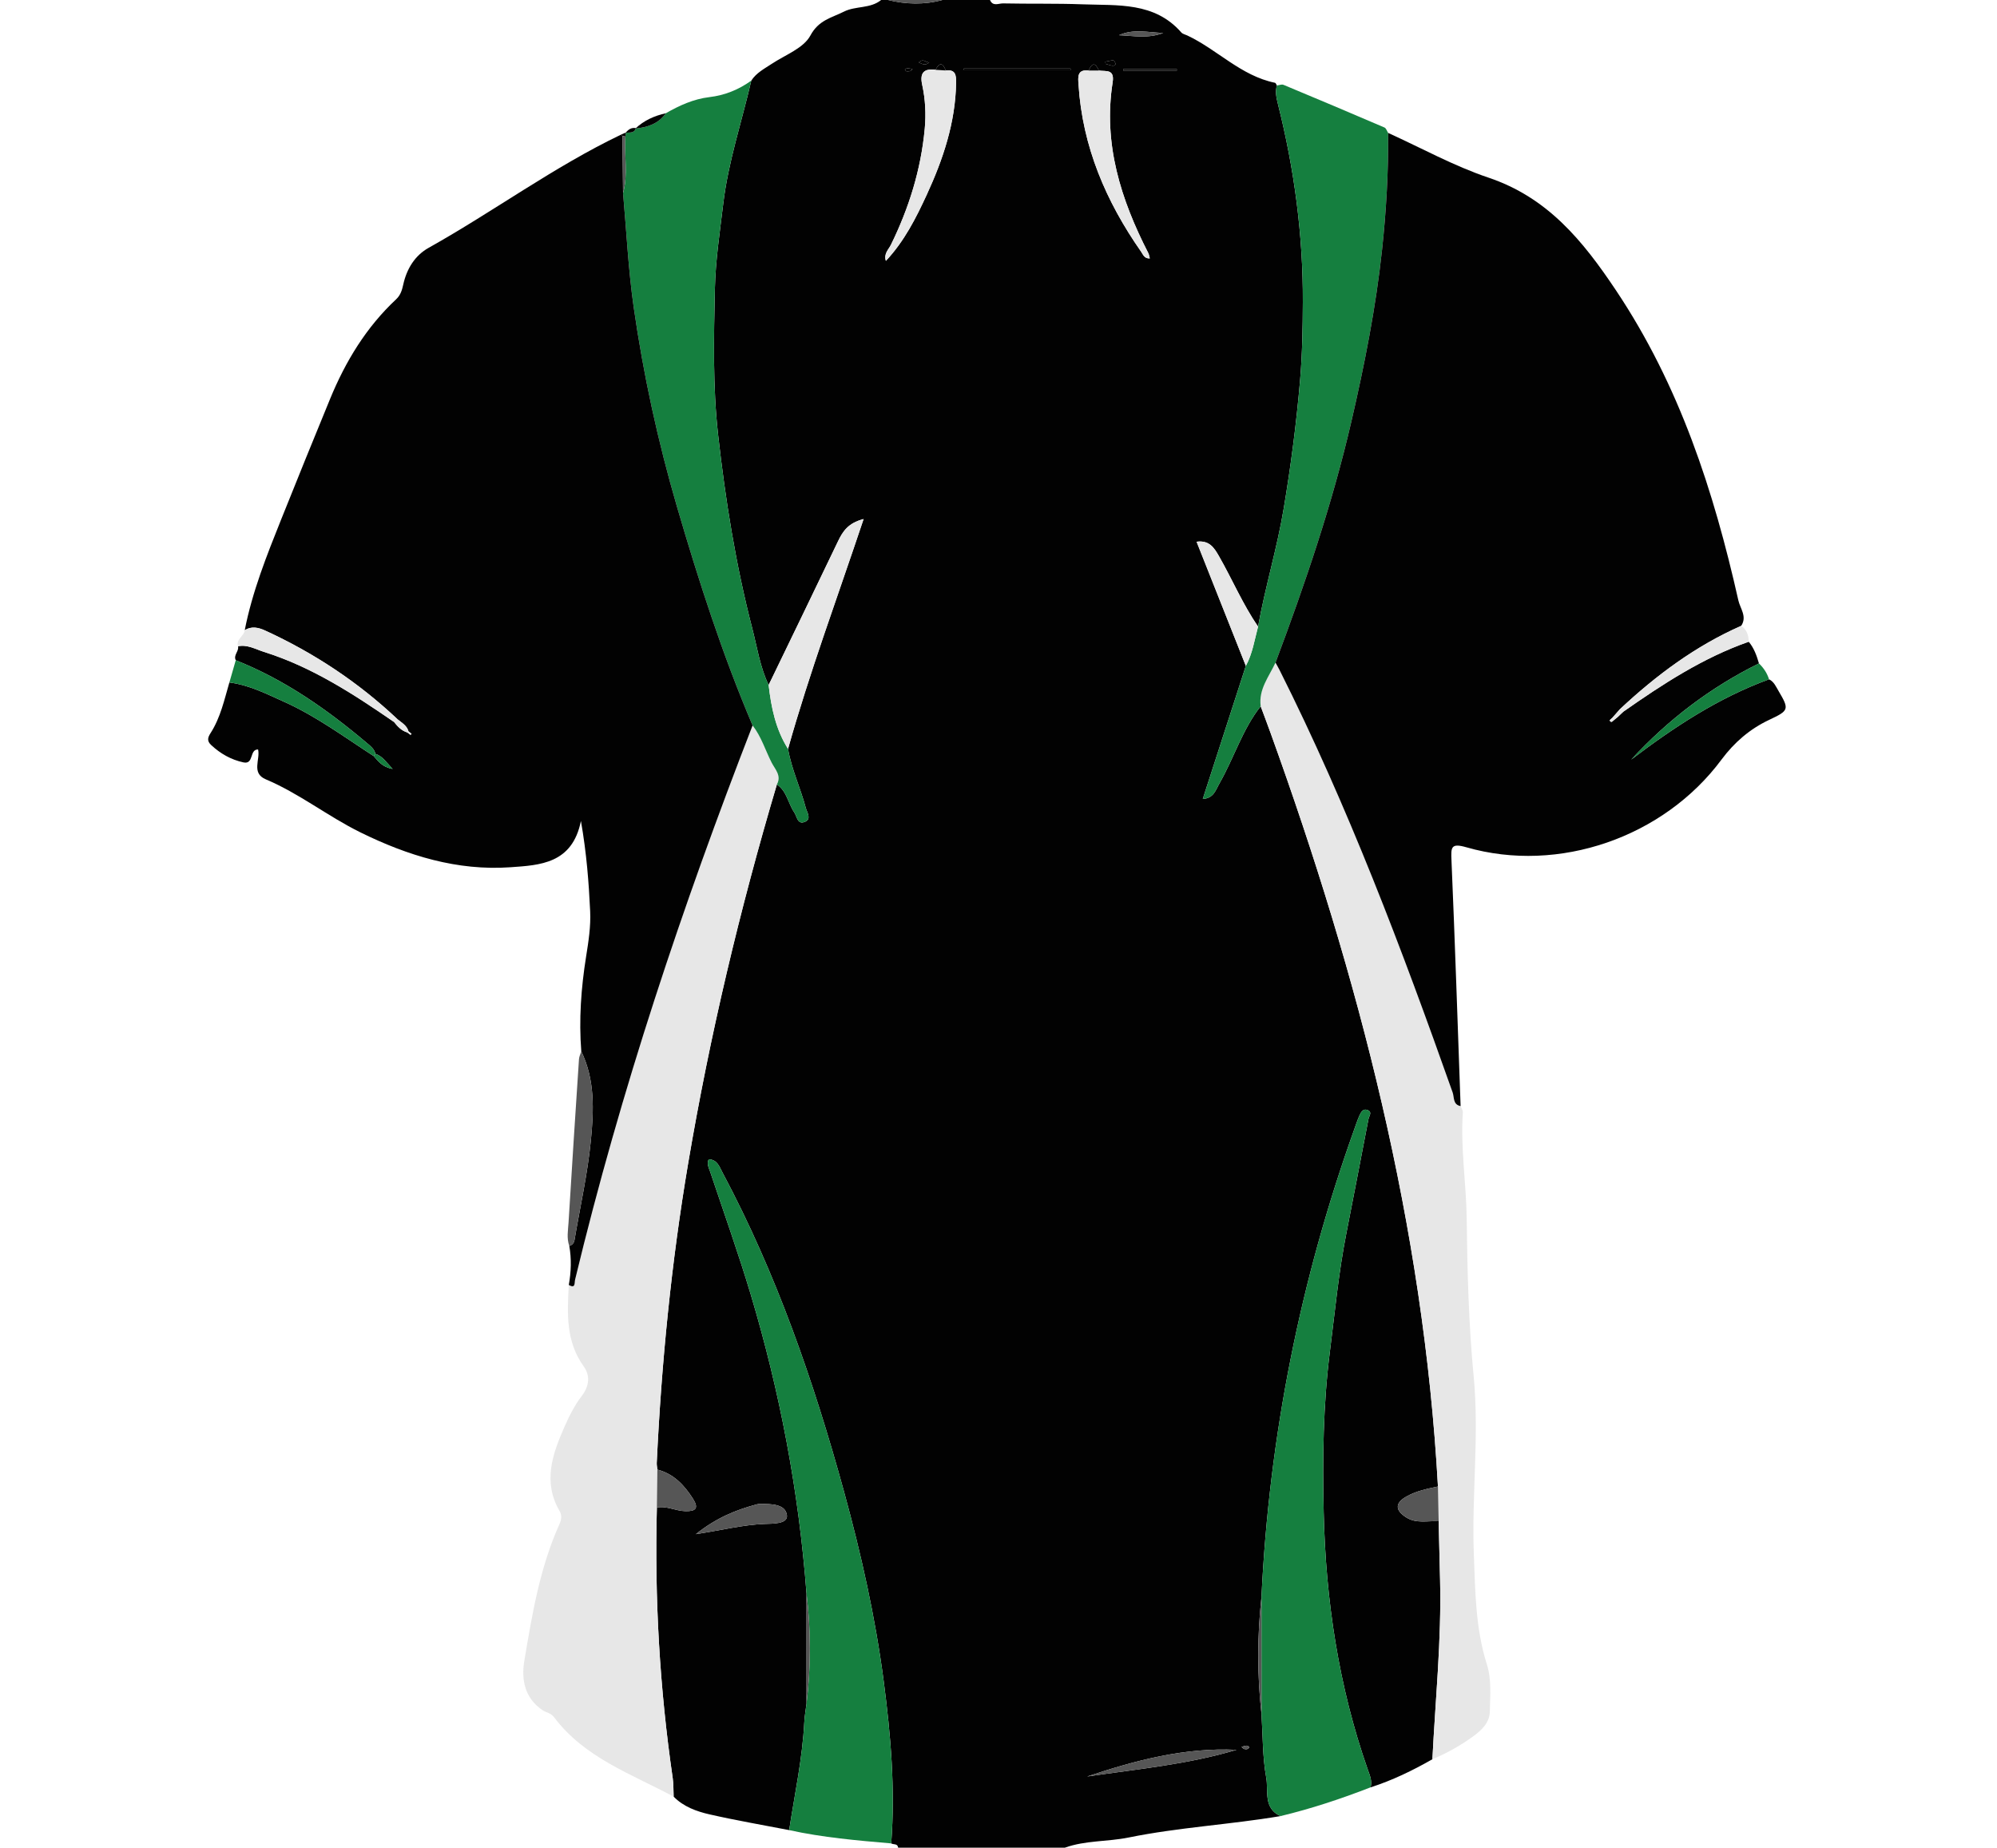 <?xml version="1.0" encoding="utf-8"?>
<!-- Generator: Adobe Illustrator 16.2.0, SVG Export Plug-In . SVG Version: 6.00 Build 0)  -->
<!DOCTYPE svg PUBLIC "-//W3C//DTD SVG 1.1//EN" "http://www.w3.org/Graphics/SVG/1.1/DTD/svg11.dtd">
<svg version="1.1" id="Layer_1" xmlns="http://www.w3.org/2000/svg" xmlns:xlink="http://www.w3.org/1999/xlink" x="0px" y="0px"
	 width="587px" height="543px" viewBox="0 0 587 543" enable-background="new 0 0 587 543" xml:space="preserve">
<style type="text/css">
	<![CDATA[
	 .strip{fill:#157F3F;}
	 .strip2{fill:#E7E7E7;}
	 .bg{fill:#020202;}
	]]>
</style>
<path fill-rule="evenodd" clip-rule="evenodd" class="bg" d="M313,543c-16.333,0-32.667,0-49,0
	c-0.141-1.294-1.359-0.839-2.04-1.258c1.227-15.944-0.131-31.82-2.189-47.567c-2.464-18.857-6.625-37.423-11.672-55.789
	c-8.907-32.407-19.851-64.017-35.708-93.767c-0.919-1.726-1.503-3.79-4.07-3.934c-0.655,1.373,0.042,2.53,0.465,3.79
	c4.005,11.943,8.249,23.817,11.865,35.878c8.61,28.719,14.15,58.042,16.419,87.96c0.001,10.779,0.002,21.559,0.004,32.338
	c-0.224,1.799-0.562,3.592-0.654,5.398c-0.544,10.729-2.837,21.211-4.45,31.789c-7.806-1.517-15.652-2.856-23.4-4.624
	c-3.841-0.877-7.648-2.249-10.559-5.215c-0.084-1.823-0.013-3.669-0.275-5.467c-3.842-26.363-5.359-52.86-4.655-79.489
	c2.884-0.558,5.498,0.98,8.322,1.061c3.086,0.088,4.102-0.809,2.29-3.652c-2.551-4.001-5.652-7.325-10.464-8.56
	c-0.066-0.66-0.218-1.324-0.187-1.979c1.401-29.525,4.305-58.906,9.238-88.048c6.372-37.645,15.207-74.732,26.076-111.333
	c2.947,1.976,3.292,5.562,5.115,8.228c0.82,1.199,0.926,3.78,3.248,2.706c1.855-0.858,0.464-2.801,0.154-3.974
	c-1.547-5.855-4.199-11.387-5.238-17.408c6.342-22.545,14.524-44.511,22.216-67.547c-4.57,1.161-6.147,3.663-7.537,6.569
	c-6.741,14.093-13.575,28.14-20.376,42.203c-2.537-5.25-3.356-11.007-4.799-16.569c-4.856-18.723-7.912-37.778-10.057-56.98
	c-1.589-14.224-1.256-28.528-0.95-42.789c0.18-8.388,1.463-16.763,2.463-25.118c1.476-12.335,5.464-24.115,8.243-36.163
	c1.488-2.295,3.849-3.496,6.043-4.948c3.956-2.618,9.332-4.572,11.325-8.297c2.451-4.579,6.257-5.207,9.852-7.022
	C251.505,1.681,255.806,2.602,259,0c0.667,0,1.333,0,2,0c5.333,1.293,10.667,1.448,16,0c4.667,0,9.333,0,14,0
	c0.828,1.983,2.563,0.974,3.833,1c7.796,0.164,15.604-0.021,23.394,0.271c10.302,0.386,21.118-0.75,29.009,8.268
	c0.399,0.457,1.159,0.601,1.755,0.882c8.846,4.166,15.786,11.869,25.787,13.908c0.229,0.046,0.37,0.519,0.55,0.79
	c-0.502,1.816-0.178,3.511,0.285,5.349c4.819,19.13,7.436,38.556,7.344,58.308c-0.035,7.617-0.148,15.208-0.798,22.839
	c-1.076,12.667-2.718,25.214-4.807,37.743c-1.956,11.732-5.451,23.106-7.555,34.791c-4.491-6.533-7.569-13.852-11.491-20.702
	c-1.41-2.463-2.824-4.749-6.585-4.246c4.923,12.407,9.702,24.45,14.481,36.494c-4.2,12.976-8.4,25.952-12.653,39.093
	c3.232-0.183,3.805-2.648,4.918-4.593c4.253-7.431,6.722-15.815,12.096-22.646c0.976,2.629,1.972,5.251,2.924,7.889
	c25.886,71.698,44.954,144.91,49.186,221.419c-3.181,0.66-6.37,1.319-9.242,2.926c-3.397,1.899-3.406,4.032-0.124,6.131
	c3.019,1.93,6.359,0.958,9.572,1.153c0.141,5.799,0.282,11.597,0.423,17.396c0.424,17.564-1.389,35.032-2.257,52.541
	c-5.805,3.316-11.796,6.221-18.179,8.267c0.534-1.901-0.24-3.573-0.848-5.308c-8.559-24.428-12.333-49.713-12.927-75.475
	c-0.363-15.751-0.178-31.502,1.81-47.211c1.473-11.636,2.572-23.312,4.853-34.836c2.213-11.182,4.333-22.383,6.499-33.575
	c0.173-0.894,1.163-1.987-0.154-2.585c-1.446-0.656-2.078,0.603-2.553,1.675c-0.536,1.212-0.954,2.477-1.401,3.726
	c-15.949,44.525-25.091,90.403-27.346,137.648c-1.257,11.471-1.271,22.94,0.007,34.411c0.401,6.243,0.285,12.58,1.394,18.695
	c0.695,3.836-0.953,8.973,4.203,11.278c-14.843,2.499-29.926,3.301-44.695,6.303C325.51,541.275,319.047,540.828,313,543z
	 M274.993,20.527c-3.489-0.478-4.673,0.962-3.921,4.399c0.93,4.248,1.155,8.57,0.751,12.911c-1.117,12.007-4.643,23.307-9.94,34.102
	c-0.687,1.398-2.165,2.592-1.484,4.726c5.41-5.769,8.834-12.556,12.015-19.448c4.813-10.431,8.425-21.206,8.623-32.879
	c0.038-2.262-0.157-3.971-3.033-3.628C277.135,18.408,276.137,18.265,274.993,20.527z M323.002,20.733
	c-0.991-2.37-1.992-2.376-3.004-0.014c-3.478-0.389-3.112,2.035-2.975,4.167c1.172,18.222,8.066,34.312,18.408,49.095
	c0.553,0.79,0.922,2.054,2.542,1.963c-0.18-0.662-0.226-1.145-0.432-1.545c-8.094-15.772-13.315-32.178-10.492-50.188
	C327.68,20.194,325.064,21.045,323.002,20.733z M204.533,450.858c7.499-1.138,13.711-2.741,20.173-3.001
	c2.304-0.093,6.877,0.064,6.609-2.496c-0.355-3.384-4.632-3.385-7.814-3.388c-0.33,0-0.671,0.027-0.989,0.111
	C216.409,443.709,210.629,446.014,204.533,450.858z M319.563,522.08c14.745-2.178,29.59-3.548,43.899-7.841
	C348.229,513.52,333.784,517.318,319.563,522.08z M283.339,20.139c-0.069,0.167-0.138,0.334-0.207,0.501c10.516,0,21.031,0,31.548,0
	c-0.003-0.167-0.005-0.334-0.007-0.501C304.229,20.139,293.783,20.139,283.339,20.139z M341.905,9.681
	c-4.297-0.115-8.741-1.288-12.979,0.663C333.255,10.54,337.593,11.38,341.905,9.681z M345.906,20.774
	c0-0.159-0.001-0.318-0.002-0.479c-5.24,0-10.481,0-15.722,0c0.001,0.16,0.002,0.319,0.003,0.479
	C335.426,20.774,340.666,20.774,345.906,20.774z M324.893,18.119c0.033,0.218,0.065,0.437,0.099,0.654
	c0.454,0.137,0.906,0.277,1.361,0.41c1.357,0.395,2.011-0.115,1.139-1.302C327.226,17.52,325.792,18.017,324.893,18.119z
	 M270.08,18.338c1.123,0.559,1.975,1.021,3.077-0.046C272.188,18.541,271.513,16.988,270.08,18.338z M268.245,20.331
	c-0.582-0.118-1.025-0.271-1.469-0.274c-0.276-0.002-0.807,0.297-0.795,0.336c0.236,0.814,0.924,0.555,1.472,0.514
	C267.679,20.89,267.885,20.604,268.245,20.331z M364.935,513.368c0.371,0.309,0.558,0.586,0.794,0.638
	c0.596,0.132,1.22,0.138,1.477-0.582c0.017-0.049-0.496-0.411-0.76-0.407C366.008,513.022,365.573,513.207,364.935,513.368z"/>
<path fill-rule="evenodd" clip-rule="evenodd" fill="#565656" d="M277,0c-5.333,1.448-10.667,1.293-16,0C266.333,0,271.667,0,277,0z
	"/>
<path fill-rule="evenodd" clip-rule="evenodd" class="strip2" d="M198.011,528c-12.461-6.695-26.234-11.43-35.179-23.386
	c-0.902-1.206-2.26-1.284-3.315-1.994c-5.242-3.526-6.342-8.918-5.396-14.545c2.3-13.67,4.555-27.393,10.336-40.18
	c0.596-1.317,0.735-2.612,0.03-3.821c-4.991-8.56-2.109-16.695,1.411-24.714c1.395-3.177,3-6.366,5.096-9.101
	c2.287-2.984,2.502-6.023,0.578-8.703c-5.293-7.37-4.843-15.607-4.38-23.929c2.042,1.156,1.616-0.592,1.851-1.569
	c13.398-55.567,31.49-109.63,52.173-162.863c2.579,3.292,3.748,7.316,5.625,10.972c0.991,1.93,2.948,3.795,1.514,6.365
	c-10.869,36.601-19.704,73.688-26.076,111.333c-4.933,29.142-7.836,58.522-9.238,88.048c-0.031,0.655,0.121,1.319,0.187,1.979
	c-0.049,3.717-0.098,7.435-0.147,11.151c-0.704,26.629,0.813,53.126,4.655,79.489C197.998,524.331,197.927,526.177,198.011,528z"/>
<path fill-rule="evenodd" clip-rule="evenodd" class="strip2" d="M429.328,325.062c0.232,0.606,0.704,1.229,0.663,1.815
	c-0.724,10.493,1.006,20.894,1.132,31.367c0.185,15.418,0.571,30.887,2.044,46.222c1.679,17.481-0.608,34.862,0.051,52.243
	c0.41,10.803,0.479,21.842,3.819,32.368c1.453,4.575,0.953,9.237,0.888,13.867c-0.046,3.292-2.393,5.489-4.803,7.26
	c-3.731,2.74-7.783,5.01-12.078,6.798c0.868-17.509,2.681-34.977,2.257-52.541c-0.141-5.799-0.282-11.597-0.423-17.396
	c-0.068-3.403-0.138-6.807-0.206-10.21c-4.231-76.509-23.3-149.721-49.186-221.419c-0.952-2.638-1.948-5.26-2.921-7.883
	c-0.656-4.986,2.446-8.702,4.359-12.822c0.396,0.727,0.814,1.441,1.186,2.18c20.129,40.083,35.941,81.934,50.878,124.145
	C427.495,322.486,427.021,324.632,429.328,325.062z"/>
<path fill-rule="evenodd" clip-rule="evenodd" class="strip" d="M228.355,230.532c1.434-2.57-0.523-4.436-1.514-6.365
	c-1.877-3.655-3.046-7.68-5.625-10.972c-8.885-20.887-15.838-42.446-22.201-64.202c-5.643-19.294-9.915-38.92-12.76-58.804
	c-1.585-11.07-2.109-22.293-3.112-33.446c1.549-5.49,0.283-11.099,0.688-16.639c0.054-0.39,0.108-0.78,0.162-1.17l-0.063,0.054
	c1.149-0.103,2.504,0.257,2.992-1.332c0,0-0.166,0.131-0.165,0.132c3.567-0.359,6.792-1.399,8.973-4.514
	c3.99-2.286,8.148-4.18,12.758-4.726c4.567-0.541,8.645-2.192,12.349-4.859c-2.779,12.048-6.767,23.828-8.243,36.163
	c-1,8.355-2.283,16.73-2.463,25.118c-0.306,14.261-0.639,28.565,0.95,42.789c2.145,19.202,5.201,38.258,10.057,56.98
	c1.443,5.563,2.262,11.319,4.802,16.567c0.745,6.607,2.064,13.042,5.695,18.776c1.039,6.021,3.691,11.553,5.238,17.408
	c0.31,1.173,1.701,3.115-0.154,3.974c-2.322,1.074-2.428-1.507-3.248-2.706C231.647,236.094,231.302,232.508,228.355,230.532z"/>
<path fill-rule="evenodd" clip-rule="evenodd" class="strip" d="M374.925,194.731c-1.913,4.12-5.016,7.836-4.359,12.822
	c-5.377,6.825-7.846,15.21-12.099,22.641c-1.113,1.944-1.686,4.41-4.918,4.593c4.253-13.141,8.453-26.117,12.653-39.093
	c1.97-3.608,2.551-7.649,3.595-11.546c2.104-11.685,5.599-23.059,7.555-34.791c2.089-12.529,3.73-25.076,4.807-37.743
	c0.649-7.631,0.763-15.222,0.798-22.839c0.092-19.752-2.524-39.178-7.344-58.308c-0.463-1.838-0.787-3.532-0.285-5.349
	c0.655-0.073,1.416-0.406,1.945-0.186c9.916,4.127,19.811,8.305,29.681,12.541c0.496,0.213,0.726,1.046,1.079,1.59
	c0.098,11.433-0.556,22.785-1.775,34.188c-1.83,17.115-5.162,33.897-9.031,50.605C391.622,148.052,383.645,171.512,374.925,194.731z
	"/>
<path fill-rule="evenodd" clip-rule="evenodd" class="strip" d="M402.865,525.269c-8.65,3.36-17.442,6.281-26.47,8.445
	c-5.15-2.307-3.502-7.443-4.197-11.279c-1.108-6.115-0.992-12.452-1.393-18.692c-0.002-11.469-0.005-22.941-0.008-34.414
	c2.255-47.245,11.396-93.123,27.346-137.648c0.447-1.249,0.865-2.514,1.401-3.726c0.475-1.072,1.106-2.331,2.553-1.675
	c1.317,0.598,0.327,1.691,0.154,2.585c-2.166,11.192-4.286,22.394-6.499,33.575c-2.28,11.524-3.38,23.2-4.853,34.836
	c-1.987,15.709-2.173,31.46-1.81,47.211c0.594,25.762,4.368,51.047,12.927,75.475C402.625,521.695,403.399,523.367,402.865,525.269z
	"/>
<path fill-rule="evenodd" clip-rule="evenodd" class="strip" d="M261.96,541.742c-10.053-0.864-20.107-1.729-29.99-3.903
	c1.613-10.578,3.906-21.06,4.45-31.789c0.092-1.807,0.43-3.6,0.654-5.395c1.302-10.778,1.313-21.56-0.004-32.342
	c-2.269-29.918-7.809-59.241-16.419-87.96c-3.616-12.061-7.859-23.935-11.865-35.878c-0.423-1.26-1.12-2.417-0.465-3.79
	c2.567,0.144,3.15,2.208,4.07,3.934c15.857,29.75,26.801,61.359,35.708,93.767c5.048,18.366,9.208,36.932,11.672,55.789
	C261.829,509.922,263.187,525.798,261.96,541.742z"/>
<path fill-rule="evenodd" clip-rule="evenodd" class="strip2" d="M231.634,220.084c-3.631-5.734-4.95-12.169-5.695-18.776
	c6.799-14.062,13.633-28.108,20.374-42.201c1.39-2.906,2.967-5.408,7.537-6.569C246.158,175.573,237.976,197.539,231.634,220.084z"
	/>
<path fill-rule="evenodd" clip-rule="evenodd" class="strip2" d="M323.002,20.733c2.063,0.312,4.678-0.539,4.048,3.479
	c-2.823,18.01,2.398,34.415,10.492,50.188c0.206,0.4,0.252,0.883,0.432,1.545c-1.62,0.091-1.989-1.173-2.542-1.963
	c-10.342-14.783-17.236-30.873-18.408-49.095c-0.138-2.132-0.503-4.556,2.975-4.167C320.999,20.725,322,20.729,323.002,20.733z"/>
<path fill-rule="evenodd" clip-rule="evenodd" class="strip2" d="M278.002,20.71c2.876-0.343,3.071,1.366,3.033,3.628
	c-0.198,11.673-3.81,22.448-8.623,32.879c-3.181,6.893-6.605,13.68-12.015,19.448c-0.681-2.134,0.797-3.327,1.484-4.726
	c5.297-10.795,8.823-22.095,9.94-34.102c0.404-4.341,0.179-8.663-0.751-12.911c-0.752-3.438,0.432-4.877,3.921-4.399
	C275.996,20.588,276.999,20.649,278.002,20.71z"/>
<path fill-rule="evenodd" clip-rule="evenodd" class="strip2" d="M369.797,184.148c-1.044,3.896-1.625,7.938-3.595,11.546
	c-4.779-12.044-9.559-24.087-14.481-36.494c3.761-0.503,5.175,1.783,6.585,4.246C362.228,170.297,365.306,177.615,369.797,184.148z"
	/>
<path fill-rule="evenodd" clip-rule="evenodd" fill="#565656" d="M204.533,450.858c6.096-4.845,11.875-7.149,17.979-8.773
	c0.317-0.084,0.659-0.111,0.989-0.111c3.182,0.003,7.458,0.004,7.814,3.388c0.269,2.561-4.305,2.403-6.609,2.496
	C218.245,448.117,212.032,449.721,204.533,450.858z"/>
<path fill-rule="evenodd" clip-rule="evenodd" fill="#565656" d="M319.563,522.08c14.222-4.762,28.667-8.561,43.899-7.841
	C349.152,518.532,334.308,519.902,319.563,522.08z"/>
<path fill-rule="evenodd" clip-rule="evenodd" fill="#565656" d="M422.672,436.855c0.068,3.403,0.138,6.807,0.206,10.21
	c-3.213-0.195-6.554,0.776-9.572-1.153c-3.282-2.099-3.273-4.231,0.124-6.131C416.302,438.175,419.491,437.516,422.672,436.855z"/>
<path fill-rule="evenodd" clip-rule="evenodd" fill="#565656" d="M193.081,443.044c0.049-3.717,0.098-7.435,0.147-11.151
	c4.813,1.234,7.914,4.559,10.464,8.56c1.813,2.844,0.796,3.74-2.29,3.652C198.578,444.024,195.965,442.486,193.081,443.044z"/>
<path fill-rule="evenodd" clip-rule="evenodd" fill="#565656" d="M370.798,469.328c0.003,11.473,0.006,22.945,0.008,34.414
	C369.526,492.269,369.541,480.799,370.798,469.328z"/>
<path fill-rule="evenodd" clip-rule="evenodd" class="bg" d="M283.339,20.139c10.444,0,20.89,0,31.334,0
	c0.002,0.167,0.004,0.334,0.007,0.501c-10.517,0-21.032,0-31.548,0C283.201,20.473,283.27,20.306,283.339,20.139z"/>
<path fill-rule="evenodd" clip-rule="evenodd" fill="#565656" d="M237.07,468.313c1.317,10.782,1.306,21.563,0.004,32.342
	C237.072,489.872,237.071,479.093,237.07,468.313z"/>
<path fill-rule="evenodd" clip-rule="evenodd" fill="#565656" d="M341.905,9.681c-4.313,1.699-8.65,0.859-12.979,0.663
	C333.164,8.393,337.608,9.565,341.905,9.681z"/>
<path fill-rule="evenodd" clip-rule="evenodd" class="bg" d="M345.906,20.774c-5.24,0-10.48,0-15.721,0
	c-0.001-0.159-0.002-0.318-0.003-0.479c5.24,0,10.481,0,15.722,0C345.905,20.456,345.906,20.615,345.906,20.774z"/>
<path fill-rule="evenodd" clip-rule="evenodd" class="bg" d="M324.893,18.119c0.899-0.103,2.333-0.6,2.599-0.237
	c0.872,1.187,0.219,1.696-1.139,1.302c-0.455-0.133-0.907-0.273-1.361-0.41C324.958,18.556,324.926,18.337,324.893,18.119z"/>
<path fill-rule="evenodd" clip-rule="evenodd" class="bg" d="M323.002,20.733c-1.002-0.004-2.003-0.009-3.004-0.014
	C321.01,18.357,322.011,18.363,323.002,20.733z"/>
<path fill-rule="evenodd" clip-rule="evenodd" class="bg" d="M278.002,20.71c-1.003-0.061-2.006-0.122-3.01-0.183
	C276.137,18.265,277.135,18.408,278.002,20.71z"/>
<path fill-rule="evenodd" clip-rule="evenodd" class="bg" d="M270.08,18.338c1.433-1.35,2.108,0.203,3.077-0.046
	C272.055,19.359,271.202,18.896,270.08,18.338z"/>
<path fill-rule="evenodd" clip-rule="evenodd" class="bg" d="M268.245,20.331c-0.36,0.272-0.566,0.559-0.792,0.575
	c-0.547,0.041-1.235,0.301-1.472-0.514c-0.012-0.039,0.519-0.338,0.795-0.336C267.22,20.06,267.663,20.213,268.245,20.331z"/>
<path fill-rule="evenodd" clip-rule="evenodd" fill="#565656" d="M364.935,513.368c0.639-0.161,1.073-0.346,1.511-0.352
	c0.264-0.004,0.776,0.358,0.76,0.407c-0.257,0.72-0.881,0.714-1.477,0.582C365.492,513.954,365.306,513.677,364.935,513.368z"/>
<path fill-rule="evenodd" clip-rule="evenodd" class="bg" d="M183.143,56.742c1.002,11.154,1.527,22.377,3.112,33.447
	c2.846,19.884,7.118,39.51,12.76,58.804c6.363,21.756,13.315,43.315,22.201,64.202c-20.683,53.233-38.775,107.296-52.173,162.863
	c-0.235,0.978,0.19,2.726-1.851,1.569c0.687-3.821,0.819-7.65,0.145-11.488c0.904-0.231,1.381-0.839,1.534-1.734
	c1.657-9.751,3.848-19.449,4.811-29.268c0.86-8.773,1.251-17.78-2.819-26.152c-0.728-9.337-0.058-18.619,1.411-27.83
	c0.71-4.45,1.413-8.892,1.198-13.382c-0.406-8.462-1.031-16.914-2.713-26.508c-2.53,12.598-12.076,12.99-20.701,13.602
	c-15.64,1.108-30.236-3.407-44.146-10.263c-9.533-4.697-17.935-11.411-27.786-15.575c-4.345-1.836-1.569-5.837-2.264-8.774
	c-2.609-0.06-1.169,4.474-4.302,3.797c-3.664-0.791-6.792-2.573-9.526-5.135c-1.275-1.195-0.94-2.231-0.132-3.488
	c2.922-4.549,4.032-9.785,5.521-14.868c5.826,0.749,10.992,3.389,16.241,5.752c9.369,4.218,17.598,10.335,26.169,15.879
	c1.328,1.439,2.431,3.215,5.58,3.781c-2.016-2.126-3.057-3.804-5.057-4.419c-0.303-1.402-1.386-2.242-2.378-3.081
	c-11.754-9.943-24.257-18.711-38.678-24.439c-0.76-1.531,1.009-2.648,0.674-4.111c2.776-0.562,5.128,0.873,7.606,1.652
	c14.064,4.422,26.25,12.342,38.246,20.608c1.06,1.331,2.197,2.563,3.902,3.075c0.313,0.24,0.619,0.489,0.945,0.707
	c0.021,0.014,0.197-0.205,0.302-0.315c-0.301-0.239-0.603-0.479-0.904-0.718c-0.461-1.713-1.939-2.507-3.179-3.517
	c-11.524-10.882-24.554-19.513-38.953-26.109c-2.012-0.921-3.971-1.345-5.996-0.12c2.208-11.283,6.449-21.902,10.695-32.511
	c4.743-11.851,9.55-23.676,14.405-35.48c4.53-11.016,10.621-21.037,19.388-29.233c1.36-1.272,1.755-2.783,2.107-4.364
	c1.029-4.629,3.429-8.519,7.461-10.774c19.102-10.684,36.776-23.79,56.577-33.275c0.126,0.146,0.258,0.286,0.395,0.42
	C183.027,45.559,183.085,51.15,183.143,56.742z"/>
<path fill-rule="evenodd" clip-rule="evenodd" class="strip2" d="M115.825,212.183c-11.997-8.267-24.182-16.187-38.246-20.608
	c-2.479-0.779-4.831-2.214-7.606-1.652c-0.663-2.128,1.8-2.955,1.97-4.736c2.025-1.225,3.984-0.801,5.996,0.12
	c14.399,6.597,27.429,15.228,38.953,26.109C116.536,211.671,116.18,211.927,115.825,212.183z"/>
<path fill-rule="evenodd" clip-rule="evenodd" fill="#565656" d="M170.862,308.985c4.07,8.372,3.68,17.379,2.819,26.152
	c-0.963,9.818-3.154,19.517-4.811,29.268c-0.152,0.896-0.63,1.503-1.534,1.734c-0.823-2.266-0.357-4.595-0.218-6.875
	c0.971-15.999,2.012-31.993,3.067-47.986C170.237,310.502,170.628,309.749,170.862,308.985z"/>
<path fill-rule="evenodd" clip-rule="evenodd" class="strip" d="M69.298,194.033c14.42,5.729,26.923,14.496,38.678,24.439
	c0.992,0.839,2.075,1.679,2.378,3.081c-0.169,0.218-0.343,0.431-0.523,0.639c-8.57-5.545-16.799-11.662-26.168-15.88
	c-5.249-2.363-10.415-5.003-16.241-5.752C68.049,198.381,68.673,196.207,69.298,194.033z"/>
<path fill-rule="evenodd" clip-rule="evenodd" class="bg" d="M195.729,33.274c-2.181,3.114-5.406,4.154-8.973,4.514
	C189.296,35.389,192.357,34.022,195.729,33.274z"/>
<path fill-rule="evenodd" clip-rule="evenodd" class="bg" d="M186.921,37.656c-0.488,1.589-1.843,1.229-2.992,1.332
	C184.707,38.051,185.611,37.399,186.921,37.656z"/>
<path fill-rule="evenodd" clip-rule="evenodd" class="bg" d="M183.993,38.935c-0.054,0.39-0.108,0.78-0.16,1.17
	c-0.287-0.04-0.575-0.086-0.863-0.138c-0.137-0.134-0.269-0.273-0.395-0.42C183.047,39.342,183.52,39.139,183.993,38.935z"/>
<path fill-rule="evenodd" clip-rule="evenodd" class="bg" d="M374.925,194.731c8.72-23.22,16.697-46.68,22.301-70.874
	c3.869-16.708,7.201-33.49,9.031-50.605c1.22-11.402,1.873-22.755,1.775-34.188c9.798,4.438,19.313,9.715,29.457,13.128
	c17.414,5.858,27.716,18.478,37.519,33.145c18.66,27.916,28.709,58.874,35.964,91.095c0.548,2.431,2.641,4.77,0.838,7.487
	c-13.428,5.917-24.997,14.538-35.647,24.496c-0.429,0.488-0.857,0.976-1.286,1.464c-0.313,0.354-0.626,0.707-0.939,1.062
	c-0.277,0.273-0.835,0.713-0.787,0.794c0.538,0.908,0.909,0.073,1.341-0.188c0.328-0.268,0.656-0.536,0.984-0.804
	c0.559-0.528,1.117-1.057,1.677-1.585c11.587-8.113,23.39-15.84,36.868-20.563c1.557,1.862,2.344,4.087,3.007,6.371
	c-14.288,7.066-26.743,16.555-37.553,28.273c12.565-9.537,25.61-18.163,40.52-23.604c1.448,0.707,2.04,2.159,2.78,3.41
	c3.221,5.441,3.093,5.762-2.737,8.503c-5.692,2.678-10.28,6.644-14.024,11.688c-16.949,22.832-47.839,33.58-74.974,25.767
	c-4.563-1.313-4.556-0.003-4.393,3.793c1.031,24.083,1.816,48.176,2.683,72.266c-2.307-0.43-1.833-2.575-2.34-4.006
	c-14.937-42.211-30.749-84.062-50.878-124.145C375.739,196.173,375.321,195.458,374.925,194.731z"/>
<path fill-rule="evenodd" clip-rule="evenodd" class="strip" d="M519.993,199.636c-14.909,5.44-27.954,14.066-40.52,23.604
	c10.81-11.719,23.265-21.207,37.553-28.273C518.403,196.276,519.417,197.817,519.993,199.636z"/>
<path fill-rule="evenodd" clip-rule="evenodd" class="strip2" d="M514.02,188.595c-13.479,4.723-25.281,12.449-36.868,20.563
	c-0.33-0.247-0.66-0.495-0.989-0.742c10.65-9.958,22.22-18.579,35.647-24.496C513.462,185.045,513.99,186.701,514.02,188.595z"/>
<path fill-rule="evenodd" clip-rule="evenodd" fill="#565656" d="M182.97,39.967c0.288,0.052,0.576,0.098,0.863,0.138
	c-0.407,5.54,0.859,11.148-0.69,16.639C183.085,51.15,183.027,45.559,182.97,39.967z"/>
<path fill-rule="evenodd" clip-rule="evenodd" class="strip2" d="M119.726,215.259c-1.704-0.514-2.842-1.745-3.901-3.076
	c0.355-0.256,0.711-0.512,1.066-0.768c1.239,1.01,2.718,1.804,3.179,3.517L119.726,215.259z"/>
<path fill-rule="evenodd" clip-rule="evenodd" class="strip" d="M110.354,221.554c2,0.615,3.042,2.293,5.057,4.419
	c-3.149-0.566-4.252-2.342-5.58-3.781C110.011,221.984,110.186,221.771,110.354,221.554z"/>
<path fill-rule="evenodd" clip-rule="evenodd" class="strip2" d="M120.07,214.932c0.301,0.239,0.603,0.479,0.904,0.718
	c-0.104,0.11-0.281,0.329-0.302,0.315c-0.327-0.218-0.633-0.467-0.945-0.707C119.726,215.259,120.07,214.932,120.07,214.932z"/>
<path fill-rule="evenodd" clip-rule="evenodd" class="strip2" d="M474.876,209.879c0.429-0.488,0.857-0.976,1.286-1.464
	c0.329,0.247,0.659,0.495,0.989,0.742c-0.56,0.528-1.118,1.057-1.677,1.585C475.275,210.454,475.076,210.167,474.876,209.879z"/>
<path fill-rule="evenodd" clip-rule="evenodd" class="strip2" d="M473.937,210.94c0.313-0.354,0.626-0.708,0.939-1.062
	c0.2,0.288,0.399,0.575,0.599,0.863c-0.328,0.268-0.656,0.536-0.984,0.804C474.314,211.336,474.129,211.135,473.937,210.94z"/>
<path fill-rule="evenodd" clip-rule="evenodd" class="strip2" d="M474.49,211.546c-0.432,0.262-0.803,1.097-1.341,0.188
	c-0.048-0.081,0.51-0.521,0.787-0.794C474.129,211.135,474.314,211.336,474.49,211.546z"/>
</svg>
